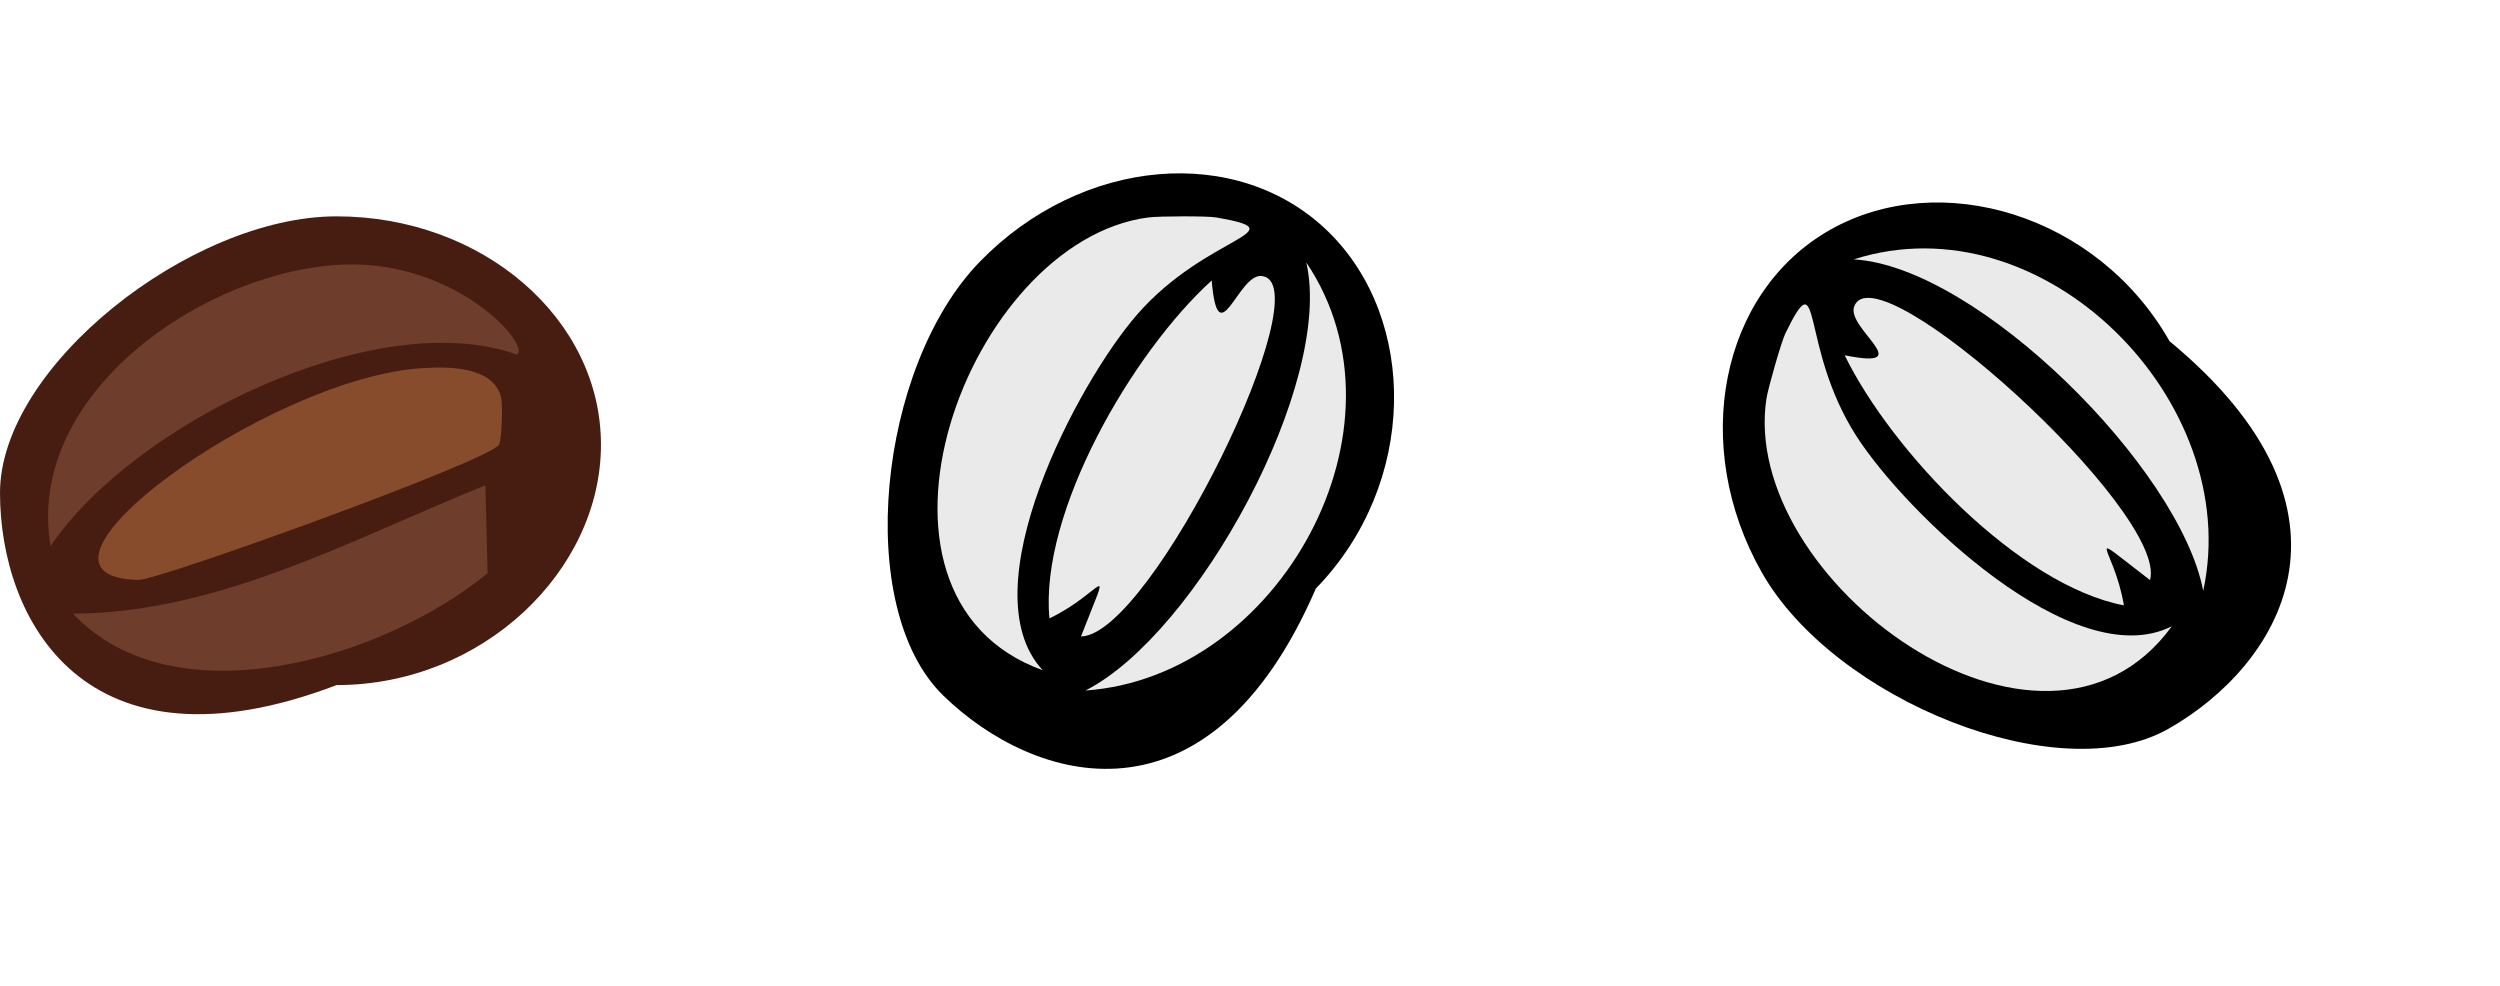 <svg width="104" height="41" viewBox="0 0 104 41" fill="none" xmlns="http://www.w3.org/2000/svg">
<path d="M55.244 9.626C59.004 13.285 58.976 20.13 54.739 24.483C50.282 34.798 43.001 32.596 39.241 28.936C35.481 25.277 36.527 15.237 40.764 10.883C45.002 6.529 51.484 5.967 55.244 9.626Z" fill="black"/>
<path d="M47.781 9.045C48.215 8.988 50.23 8.982 50.593 9.045C54.082 9.651 50.231 9.736 47.313 13.075C44.844 15.902 40.258 24.528 43.377 27.882C34.788 24.781 40.231 10.019 47.781 9.044V9.045Z" fill="#EAEAEA"/>
<path d="M52.468 11.481C55.092 11.667 47.885 26.446 44.969 26.476C46.306 23.038 45.941 24.62 43.657 25.726C43.238 21.321 47.099 14.671 50.406 11.668C50.674 14.825 51.492 11.411 52.468 11.481Z" fill="#EAEAEA"/>
<path d="M54.342 10.918C58.973 17.8 53.195 28.169 45.157 28.725C49.787 26.37 55.497 15.943 54.342 10.918Z" fill="#EAEAEA"/>
<path d="M76.127 9.564C80.691 6.974 87.255 8.911 90.254 14.195C98.915 21.353 94.769 27.73 90.206 30.319C85.643 32.909 76.293 29.103 73.294 23.819C70.296 18.536 71.564 12.153 76.127 9.564Z" fill="black"/>
<path d="M73.487 16.568C73.554 16.136 74.11 14.2 74.272 13.868C75.828 10.687 74.834 14.409 77.226 18.142C79.252 21.302 86.256 28.113 90.347 26.054C84.973 33.437 72.316 24.09 73.486 16.568L73.487 16.568Z" fill="#EAEAEA"/>
<path d="M77.134 12.748C78.045 10.279 90.226 21.324 89.441 24.132C86.512 21.89 87.93 22.682 88.355 25.183C84.008 24.356 78.7 18.793 76.739 14.78C79.844 15.403 76.795 13.666 77.134 12.748Z" fill="#EAEAEA"/>
<path d="M77.117 10.79C85.018 8.264 93.363 16.706 91.654 24.58C90.684 19.477 82.264 11.084 77.117 10.79Z" fill="#EAEAEA"/>
<path d="M25 18.5C25 23.747 20.075 28.5 14 28.5C3.5 32.5 0 25.747 0 20.5C0 15.253 7.925 9 14 9C20.075 9 25 13.253 25 18.5Z" fill="#471D12"/>
<path d="M17.567 15.315C18.631 15.249 20.518 15.221 20.847 16.533C20.914 16.799 20.884 18.289 20.754 18.501C20.333 19.183 6.577 24.142 5.759 24.125C-0.158 23.996 11.081 15.724 17.567 15.314V15.315Z" fill="#874C2B"/>
<path d="M14.381 11.004C19.052 10.87 22.122 14.407 21.504 14.753C15.692 12.661 5.551 17.6 2.103 22.719C1.024 16.309 8.659 11.167 14.381 11.004Z" fill="#6E3D2C"/>
<path d="M20.192 20.189L20.285 23.844C15.988 27.383 7.271 30.02 3.04 25.531C9.171 25.488 14.649 22.418 20.192 20.189Z" fill="#6E3D2C"/>
</svg>
